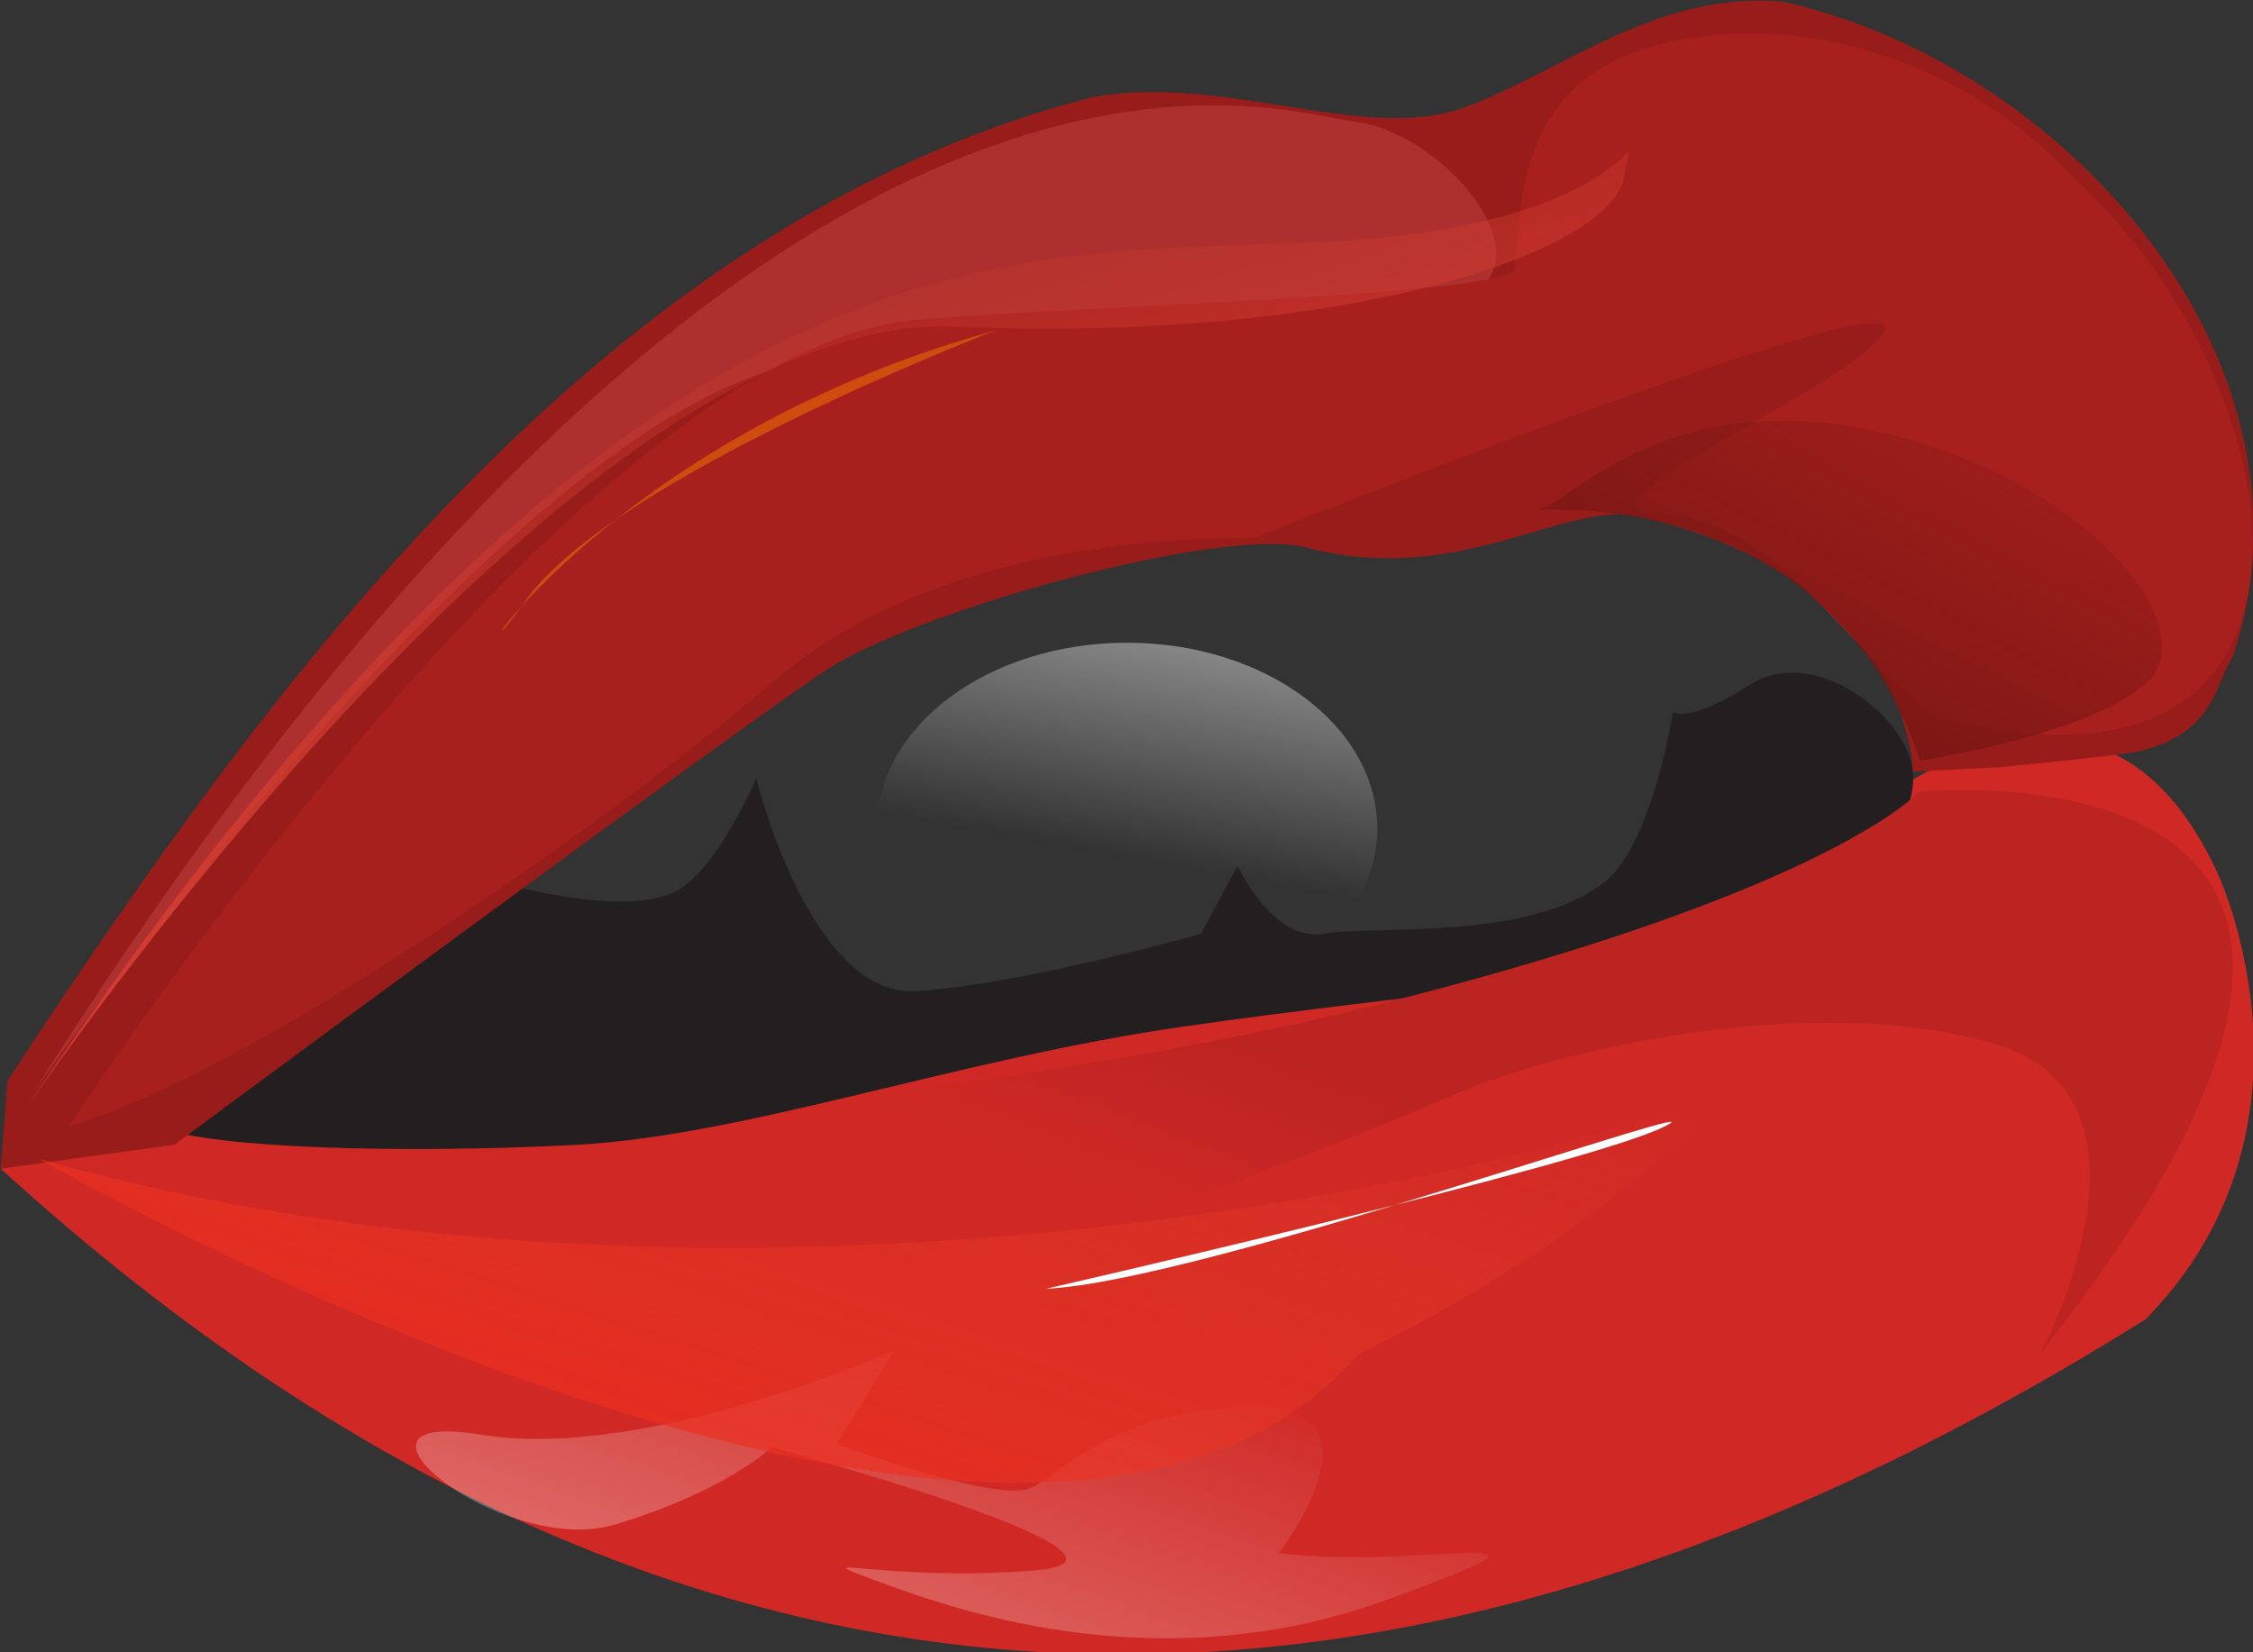 <svg width="300" height="220" xmlns="http://www.w3.org/2000/svg" xmlns:xlink="http://www.w3.org/1999/xlink">
 <rect width="100%" height="100%" fill="#333333" stroke="none"/>
 <defs>
  <linearGradient id="imagebot_56">
   <stop stop-color="#bc2421" id="imagebot_78" offset="0"/>
   <stop stop-color="#bc2421" stop-opacity="0" id="imagebot_77" offset="1"/>
  </linearGradient>
  <linearGradient id="imagebot_57">
   <stop stop-color="#ffffff" id="imagebot_76" offset="0"/>
   <stop stop-color="#ffffff" stop-opacity="0" id="imagebot_75" offset="1"/>
  </linearGradient>
  <linearGradient id="imagebot_58">
   <stop stop-color="#d03c30" id="imagebot_74" offset="0"/>
   <stop stop-color="#d03c30" stop-opacity="0" id="imagebot_73" offset="1"/>
  </linearGradient>
  <linearGradient id="imagebot_59">
   <stop stop-color="#761613" id="imagebot_72" offset="0"/>
   <stop stop-color="#821815" stop-opacity="0" id="imagebot_71" offset="1"/>
  </linearGradient>
  <linearGradient id="imagebot_55">
   <stop stop-color="#ec291e" stop-opacity="0.87" id="imagebot_70" offset="0"/>
   <stop stop-color="#ed4728" stop-opacity="0" id="imagebot_69" offset="1"/>
  </linearGradient>
  <linearGradient id="imagebot_61">
   <stop stop-color="#ffffff" id="imagebot_68" offset="0"/>
   <stop stop-color="#ffffff" stop-opacity="0" id="imagebot_67" offset="1"/>
  </linearGradient>
  <clipPath clipPathUnits="userSpaceOnUse" id="imagebot_10">
   <path d="M331.285,352.5L345.75,352.5L345.75,333.161L331.285,333.161L331.285,352.5z" id="imagebot_66"/>
  </clipPath>
  <clipPath clipPathUnits="userSpaceOnUse" id="imagebot_20">
   <path d="M387.654,342.76L395.986,342.76L395.986,340.357L387.654,340.357L387.654,342.76z" id="imagebot_65"/>
  </clipPath>
  <clipPath clipPathUnits="userSpaceOnUse" id="imagebot_26">
   <path d="M360.217,317.536L364.955,317.536L364.955,311.712L360.217,311.712L360.217,317.536z" id="imagebot_64"/>
  </clipPath>
  <clipPath clipPathUnits="userSpaceOnUse" id="imagebot_32">
   <path d="M340.449,313.58L383.585,313.58L383.585,297.841L340.449,297.841L340.449,313.58z" id="imagebot_63"/>
  </clipPath>
  <clipPath clipPathUnits="userSpaceOnUse" id="imagebot_47">
   <path d="M320.283,366.299L364.035,366.299L364.035,307.756L320.283,307.756L320.283,366.299z" id="imagebot_62"/>
  </clipPath>
  <linearGradient y2="0.057" x2="0.545" y1="1.125" x1="0.582" id="imagebot_35" xlink:href="#imagebot_61"/>
  <linearGradient y2="-0.348" x2="0.862" y1="1.182" x1="0.475" id="imagebot_40" xlink:href="#imagebot_59"/>
  <linearGradient y2="0.135" x2="0.534" y1="0.435" x1="0.72" id="imagebot_42" xlink:href="#imagebot_58"/>
  <linearGradient y2="0.421" x2="0.481" y1="1.789" x1="0.144" id="imagebot_4" xlink:href="#imagebot_57"/>
  <linearGradient y2="0.748" x2="0.5" y1="0.6" x1="0.503" id="imagebot_38" xlink:href="#imagebot_56"/>
  <linearGradient y2="0.182" x2="0.59" y1="0.973" x1="0.642" id="imagebot_16" xlink:href="#imagebot_55"/>
 </defs>
 <g id="imagebot_2" label="Layer 1">
  <g id="imagebot_5" label="lambe aacopy" transform="translate(-118.633, -115.664) matrix(3.007, 1.112, 1.153, -2.901, -1194.87, 797.776)">
   <g id="imagebot_6" transform="scale(1,-1)">
    <path fill="#d02925" fill-rule="nonzero" d="M401.328,-348.776C401.328,-348.776 409.658,-340.444 405.312,-329.94C385.243,-302.364 358.321,-288.546 320.193,-304.225C320.193,-304.225 329.248,-310.382 329.248,-310.382C329.248,-310.382 384.666,-342.256 384.666,-342.256C384.666,-342.256 391.186,-359.1 401.328,-348.776z" id="imagebot_53"/>
    <path fill="#231f20" fill-rule="nonzero" d="M325.626,-308.209C325.626,-308.209 333.866,-322.969 333.866,-322.969C333.866,-322.969 339.983,-323.206 341.926,-325.232C343.28,-326.645 343.374,-331.027 343.374,-331.027C343.374,-331.027 348.808,-323.061 352.792,-324.871C356.776,-326.681 362.934,-331.391 362.934,-331.391C362.934,-331.391 363.296,-334.65 363.296,-334.65C363.296,-334.65 365.833,-332.114 367.643,-333.201C369.453,-334.288 375.826,-335.966 377.75,-339.5C378.965,-341.732 377.75,-347.25 377.75,-347.25C377.75,-347.25 378.508,-346.964 380.319,-349.5C382.131,-352.036 386.839,-350.586 387.926,-348.414C389.013,-346.24 387.563,-341.894 384.666,-339.358C381.77,-336.823 371.989,-332.114 363.658,-327.406C355.327,-322.697 348.445,-316.539 341.926,-313.642C335.406,-310.744 328.162,-308.209 325.626,-308.209z" id="imagebot_52"/>
    <path fill="#981d1a" fill-rule="nonzero" d="M319.107,-307.847C323.097,-327.64 328.989,-351.057 345.91,-363.265C350.619,-366.163 357.139,-365.438 360.399,-368.335C363.658,-371.233 366.012,-375.852 371.083,-377.3C382.851,-378.959 397.728,-371.116 398.521,-357.741C398.214,-356.517 399.063,-354.481 396.348,-352.58C395.644,-352.087 391.186,-349.863 391.186,-349.863C391.186,-349.863 387.926,-348.414 387.926,-348.414C387.926,-348.414 384.938,-356.111 373.438,-354.571C370.371,-354.161 367.552,-349.048 361.123,-348.414C357.447,-348.051 346.996,-340.083 344.461,-336.461C341.926,-332.839 326.532,-307.756 326.532,-307.756C326.532,-307.756 320.193,-304.225 320.193,-304.225C320.193,-304.225 319.107,-307.847 319.107,-307.847z" id="imagebot_51"/>
    <g id="imagebot_44" transform="scale(1,-1)">
     <g id="imagebot_50"/>
     <g id="imagebot_45">
      <g opacity="0.31" clip-path="url(#imagebot_47)" id="imagebot_46">
       <g transform="scale(1,-1)" id="imagebot_48">
        <path fill="#db5a5a" fill-rule="nonzero" d="M320.283,-307.756C320.283,-307.756 328.161,-342.256 339.028,-348.504C349.895,-354.753 362.118,-358.556 363.749,-361.272C365.378,-363.989 359.674,-366.978 356.414,-366.163C353.153,-365.348 330.878,-365.348 320.283,-307.756z" id="imagebot_49"/>
       </g>
      </g>
     </g>
    </g>
    <path fill="#a8201d" fill-rule="nonzero" d="M322.185,-306.941C322.185,-306.941 329.791,-345.517 342.56,-351.765C348.6,-354.721 365.131,-361.545 364.835,-362.631C364.021,-365.619 362.118,-370.237 367.009,-373.769C371.898,-377.3 379.232,-377.572 384.938,-374.584C396.912,-369.772 406.253,-352.999 388.197,-350.95C385.524,-351.066 378.961,-356.654 374.343,-355.024C369.726,-353.395 379.776,-362.902 380.048,-365.619C380.319,-368.335 358.858,-347.962 358.858,-347.962C358.858,-347.962 347.178,-344.158 342.56,-335.193C337.941,-326.229 327.89,-311.288 322.185,-306.941z" id="imagebot_43"/>
    <path fill="url(#imagebot_42)" fill-rule="nonzero" d="M320.192,-306.76C320.192,-306.76 328.885,-346.965 344.098,-352.036C359.312,-357.107 368.366,-364.713 367.643,-367.974C366.918,-371.233 369.453,-366.525 357.5,-361.092C345.547,-355.658 329.972,-353.122 320.192,-306.76z" id="imagebot_41"/>
    <path fill="url(#imagebot_40)" fill-rule="nonzero" d="M388.041,-348.96C388.041,-348.96 393.902,-352.308 395.532,-355.296C397.162,-358.285 390.642,-362.631 381.678,-361.544C372.713,-360.458 370.64,-354.271 369.555,-353.457C368.468,-352.642 379.65,-359.226 388.041,-348.96z" id="imagebot_39"/>
    <path fill="url(#imagebot_38)" fill-rule="nonzero" d="M401.78,-327.044C401.78,-327.044 403.14,-339.269 395.261,-338.725C387.383,-338.182 378.418,-331.933 375.43,-328.945C372.441,-325.957 357.5,-311.017 346.905,-308.571C336.312,-306.126 325.173,-306.669 325.173,-306.669C325.173,-306.669 353.426,-318.895 369.997,-330.575C386.567,-342.256 388.47,-347.69 388.47,-347.69C388.47,-347.69 411.289,-359.371 401.78,-327.044z" id="imagebot_37"/>
    <g id="imagebot_29" transform="scale(1,-1)">
     <g id="imagebot_36"/>
     <g id="imagebot_30">
      <g opacity="0.36" clip-path="url(#imagebot_32)" id="imagebot_31">
       <g transform="scale(1,-1)" id="imagebot_33">
        <path fill="url(#imagebot_35)" fill-rule="nonzero" d="M375.43,-307.756C375.43,-307.756 377.604,-315.362 372.17,-313.189C366.736,-311.017 365.922,-307.756 364.835,-306.669C363.749,-305.583 356.686,-305.583 356.686,-305.583C356.686,-305.583 357.5,-310.201 357.5,-310.201C357.5,-310.201 349.622,-302.052 342.831,-300.693C336.039,-299.335 345.547,-296.074 349.351,-299.063C353.153,-302.052 354.24,-304.496 354.24,-304.496C354.24,-304.496 371.898,-306.126 366.193,-303.41C360.488,-300.693 356.686,-300.693 360.488,-300.693C364.292,-300.693 372.984,-300.965 380.319,-307.484C387.654,-314.004 381.135,-309.114 375.43,-307.756z" id="imagebot_34"/>
       </g>
      </g>
     </g>
    </g>
    <g id="imagebot_23" transform="scale(1,-1)">
     <g id="imagebot_28"/>
     <g id="imagebot_24">
      <g opacity="0.64" clip-path="url(#imagebot_26)" id="imagebot_25">
       <g transform="scale(1,-1)" id="imagebot_27"/>
      </g>
     </g>
    </g>
    <g id="imagebot_17" transform="scale(1,-1)">
     <g id="imagebot_22"/>
     <g id="imagebot_18">
      <g opacity="0.64" clip-path="url(#imagebot_20)" id="imagebot_19">
       <g transform="scale(1,-1)" id="imagebot_21"/>
      </g>
     </g>
    </g>
    <path fill="url(#imagebot_16)" fill-rule="nonzero" d="M321.549,-305.185C321.549,-305.185 368.659,-296.996 375.439,-316.869C388.117,-330.995 385.389,-337.91 389.736,-337.91C394.083,-337.91 359.796,-308.311 321.549,-305.185z" id="imagebot_15"/>
    <path fill="#ffffff" fill-rule="nonzero" d="M362.4,-314.894C362.4,-314.894 381.25,-327.75 383.75,-330.5C386.25,-333.25 368.15,-317.394 362.4,-314.894z" id="imagebot_14"/>
    <g id="imagebot_7" transform="scale(1,-1)">
     <g id="imagebot_13"/>
     <g id="imagebot_8">
      <g opacity="0.5" clip-path="url(#imagebot_10)" id="imagebot_9">
       <g transform="scale(1,-1)" id="imagebot_11">
        <path fill="#f57801" fill-rule="nonzero" d="M345.75,-352.5C345.75,-352.5 333.25,-341 331.75,-334.75C330.25,-328.5 331.75,-342 345.75,-352.5z" id="imagebot_12"/>
       </g>
      </g>
     </g>
    </g>
   </g>
  </g>
  <path label="Layer 1" fill="url(#imagebot_4)" stroke-width="1px" transform="translate(-118.633, -115.664) matrix(-1.269, 0, 0, -1.289, 575.71, 762.814)" d="M268.195,416.471C268.195,427.071 256.437,435.664 241.932,435.664C227.426,435.664 215.668,427.071 215.668,416.471C215.668,405.871 227.426,397.278 241.932,397.278C256.437,397.278 268.195,405.871 268.195,416.471z" id="imagebot_3"/>
  <title>Layer 1</title>
 </g>
</svg>